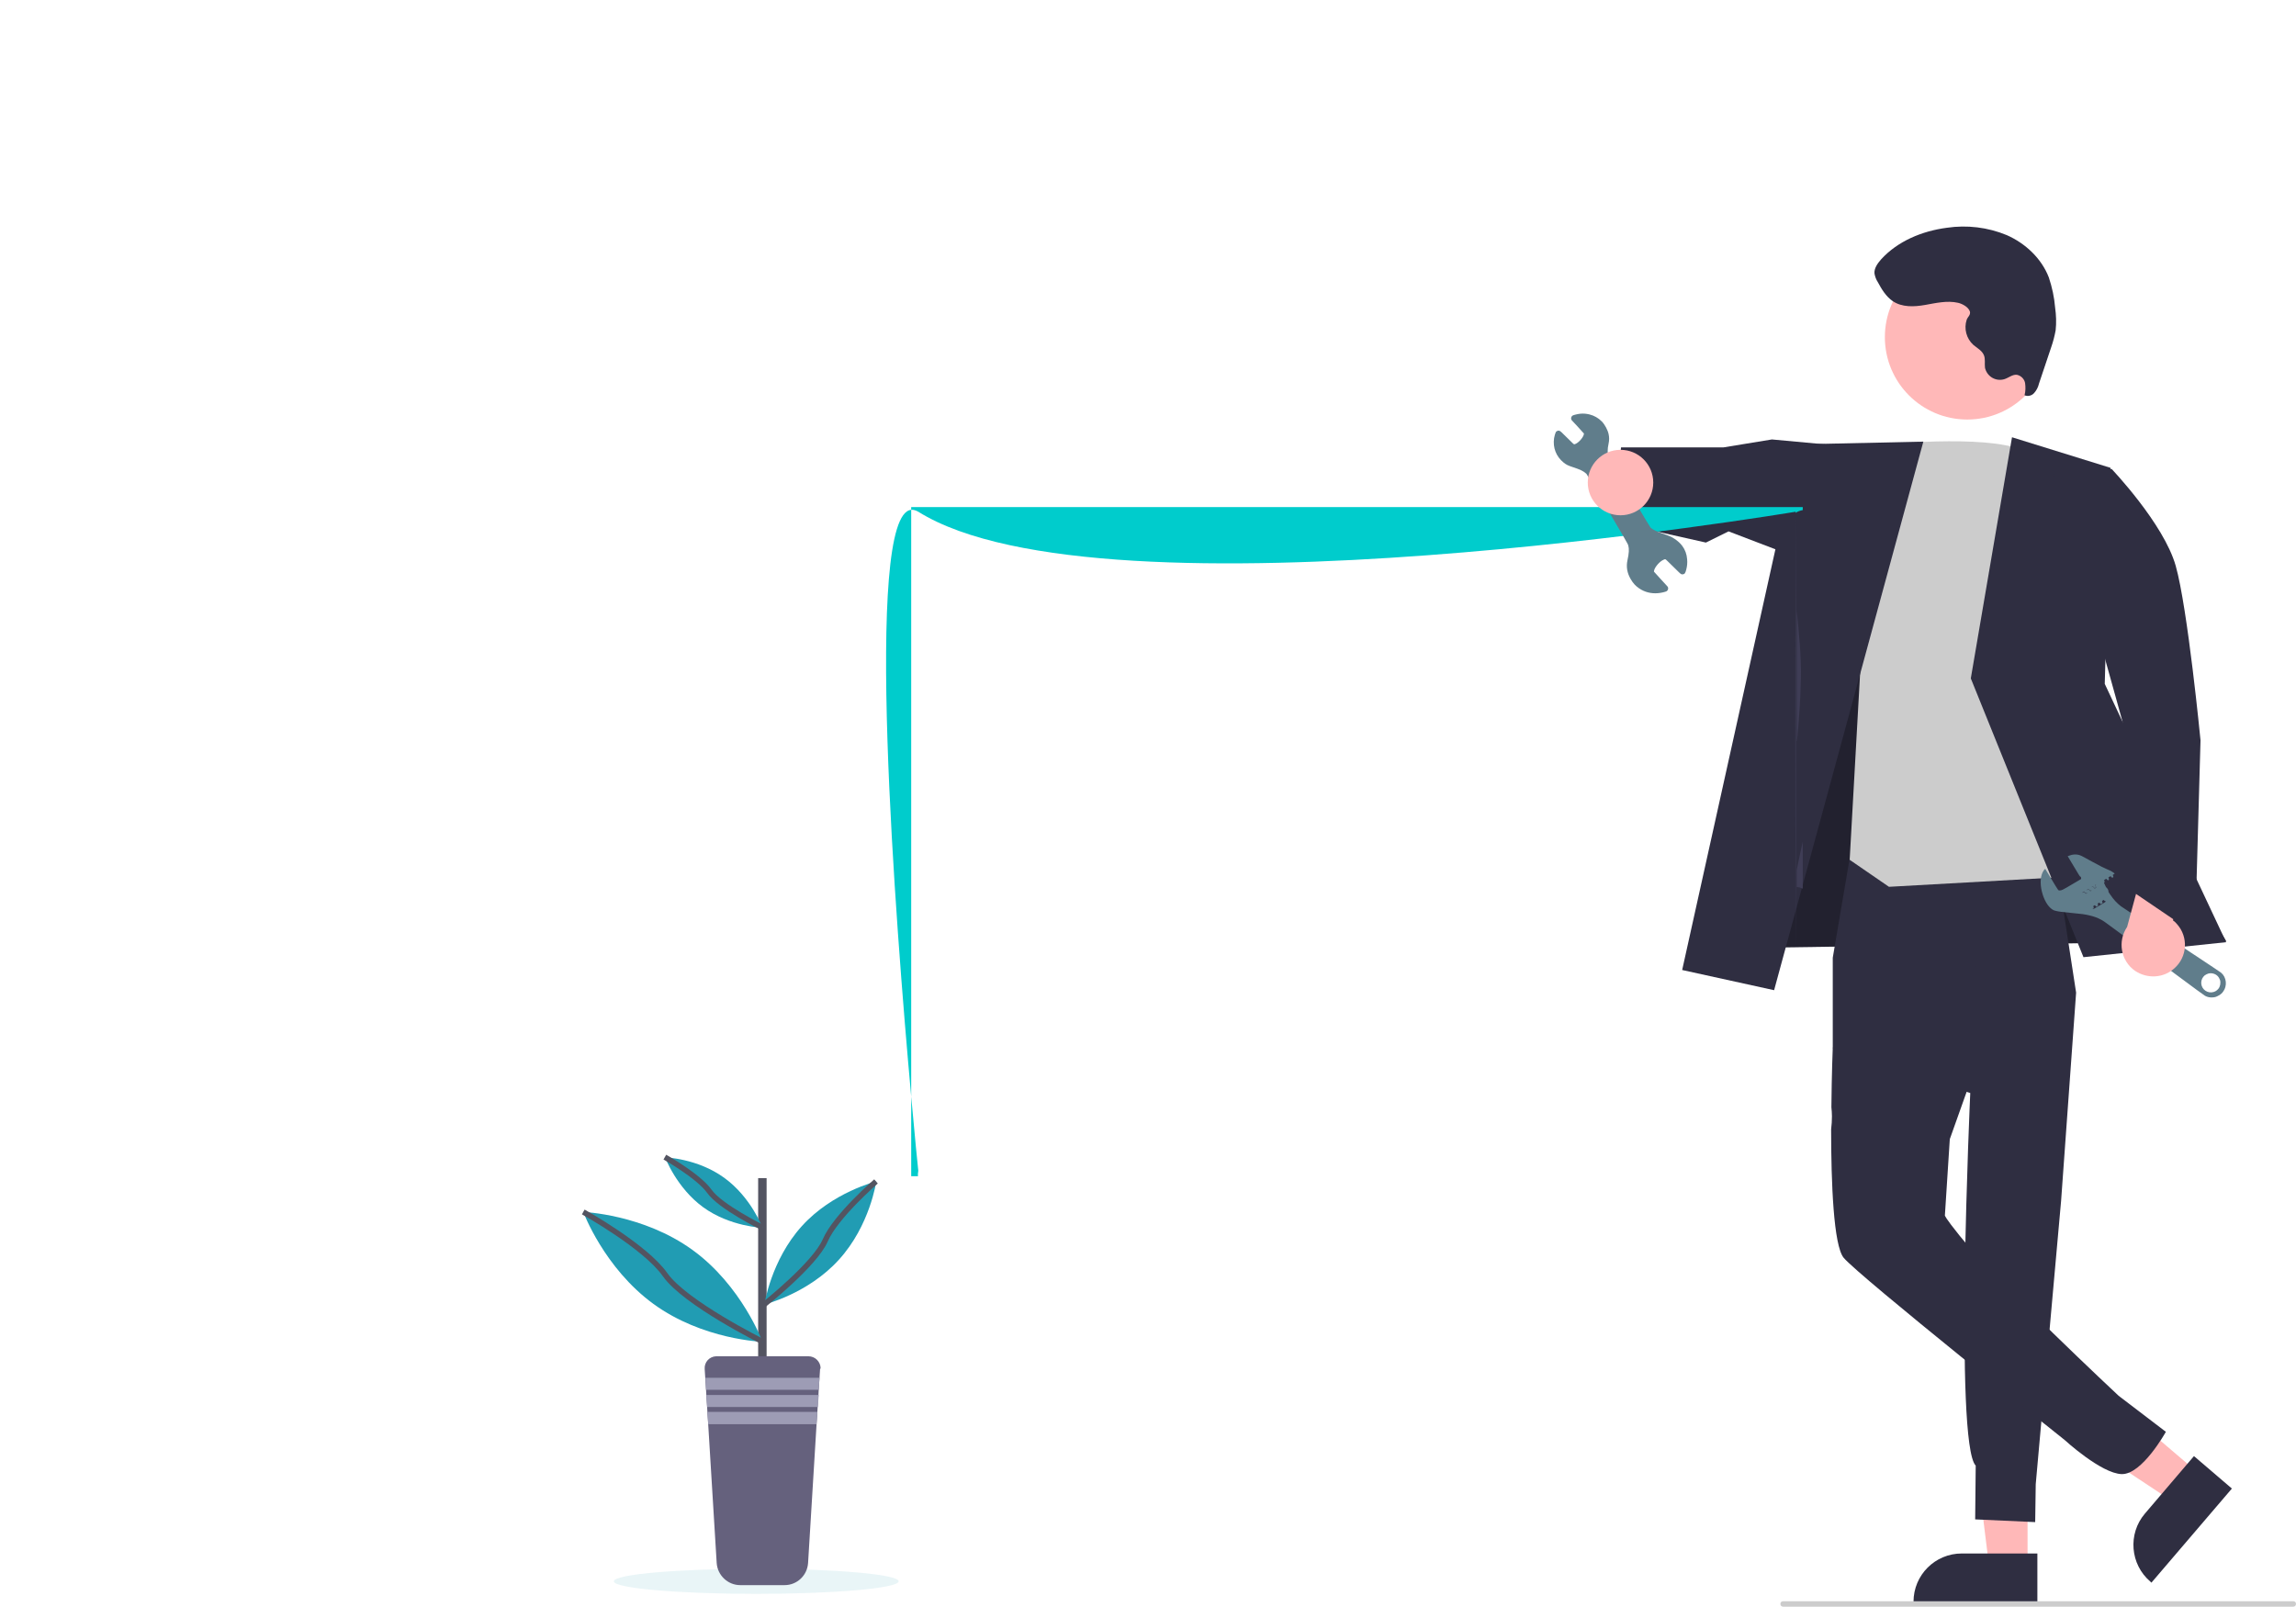 <?xml version="1.0" encoding="utf-8"?>
<!-- Generator: Adobe Illustrator 25.1.0, SVG Export Plug-In . SVG Version: 6.00 Build 0)  -->
<svg version="1.1" id="b2c7d13c-cf19-4853-8e1a-27f628056126"
	 xmlns="http://www.w3.org/2000/svg" xmlns:xlink="http://www.w3.org/1999/xlink" x="0px" y="0px" viewBox="0 0 841.6 589"
	 style="enable-background:new 0 0 841.6 589;" xml:space="preserve">
<style type="text/css">
	.st0{fill:#FFB8B8;}
	.st1{fill:#2F2E41;}
	.st2{opacity:0.28;enable-background:new    ;}
	.st3{fill:#CCCCCC;}
	.st4{fill:#607D8B;}
	.st5{fill:#00CCCC;}
	.st6{fill:#3F3D56;}
	.st7{opacity:0.1;fill:#219CB3;enable-background:new    ;}
	.st8{fill:#535461;}
	.st9{fill:#65617D;}
	.st10{fill:#9D9CB5;}
	.st11{fill:#219CB3;}
	.st12{fill:none;stroke:#535461;stroke-width:2;stroke-miterlimit:10;}
</style>
<polygon class="st0" points="743.2,574.2 729.1,574.2 722.4,519.9 743.2,519.9 "/>
<path class="st1" d="M746.8,587.8h-45.4v-0.6c0-9.8,7.9-17.7,17.7-17.7l0,0h27.7V587.8z"/>
<polygon class="st0" points="805.3,539.6 796.2,550.3 750.5,520.1 764,504.3 "/>
<path class="st1" d="M818.1,545.7l-29.5,34.5l-0.4-0.4c-7.4-6.3-8.3-17.5-2-24.9l0,0l18-21.1L818.1,545.7z"/>
<polygon class="st1" points="643.2,307.1 638.9,347.5 816,345 738.8,219.1 675.7,216.8 "/>
<polygon class="st2" points="643.2,307.1 638.9,347.5 816,345 738.8,219.1 675.7,216.8 "/>
<path class="st1" d="M678.1,314.1l-6.3,37v33.1l50.4,16.5c0,0-5.9,128.4,2,136.6L724,557l22,1l0.2-13.9l9.3-103.9l5.5-76.3
	l-8.9-57.8L678.1,314.1z"/>
<path class="st1" d="M776.6,511.7c0,0-45-42-58.3-58.7c-5.4-6.7-5.4-7.4-5.4-7.4l1.8-28l18.5-52l-16.1-19.7l-45.3,38.2
	c0,0-0.4,9.5-0.5,21.8c0.1,1.1,0.2,2.2,0.2,3.3c0,1.6-0.1,3.2-0.3,4.8c0,19.7,0.9,42.6,4.6,47.1c5.8,6.9,81,66.8,81,66.8
	s13.4,12.3,20.9,12.5s16.2-15.5,16.2-15.5L776.6,511.7z"/>
<polygon class="st1" points="669,162.9 649.5,161.1 631.8,164 594.2,164 591,191.2 625.3,198.9 633.6,194.8 668.4,208.1 "/>
<path class="st3" d="M692.4,162.8c0,0,41.5-3.9,50.9,3.5s29.6,154.3,29.6,154.3l-80.5,4.5l-14.4-9.9l4.1-73.3L692.4,162.8z"/>
<polygon class="st1" points="705,161.9 659.3,162.9 616.6,355.6 650.3,363 "/>
<polygon class="st1" points="737.5,160.3 773.6,171.5 771.5,250.7 816,345.4 763.7,350.9 722.4,248.7 "/>
<ellipse class="st0" cx="721.1" cy="123.6" rx="30.2" ry="30.2"/>
<path class="st1" d="M717.7,111c-4-0.9-8.1,0.1-12.1,0.8s-8.4,0.9-11.8-1.4c-2.5-1.7-4.1-4.4-5.5-7c-0.6-0.9-1-2-1.2-3.1
	c-0.2-1.9,1.1-3.7,2.4-5.2c6.1-6.7,15-10.4,24.1-11.6c7.4-1.1,15-0.2,22,2.7c6.8,3,12.7,8.5,15.4,15.5c1.2,3.6,2,7.3,2.3,11
	c0.4,2.8,0.5,5.6,0.2,8.4c-0.4,2.1-0.9,4.1-1.6,6.1l-4.5,13.4c-0.3,1.3-0.9,2.5-1.8,3.5c-0.9,1-2.3,1.3-3.5,0.8
	c0.4-1.5,0.4-3,0.2-4.5c-0.3-1.5-1.5-2.7-3-3c-1.6-0.2-3,1.1-4.6,1.6c-3,0.9-6.1-0.8-7-3.8c0-0.1-0.1-0.3-0.1-0.4
	c-0.2-1.5,0.2-3.2-0.4-4.6c-0.7-1.7-2.5-2.6-3.9-3.8c-2.5-2.3-3.5-5.9-2.4-9.2c0.4-1.1,1.4-1.6,1.2-2.9
	C721.6,112.5,719.1,111.3,717.7,111z"/>
<path class="st3" d="M840.6,589h-187c-0.6,0-1-0.4-1-1s0.4-1,1-1h187c0.6,0,1,0.4,1,1S841.1,589,840.6,589z"/>
<g transform="translate(0,1280) scale(0.1,-0.1)">
	<path class="st4" d="M7491.5,9609.3c-12.1-16.7-14.8-46.4-7-77.8c7.5-30.4,21.6-54.6,38.4-65.6c4.2-2.8,6.1-3.5,11.7-4.9
		c11.5-2.9,25.2-4.7,59.9-7.9c36.3-3.3,47.9-5,65.1-9.1c16.8-4,29.1-8.6,41.9-15.5c8.8-4.7,12.2-7.1,43.2-30
		c65.7-48.6,96.5-71.3,122.4-90.5c63.9-47.2,84.1-62.1,122.4-90.5c22.3-16.4,51.5-38.1,64.9-48s26.1-19,28.2-20.1
		c8.9-4.9,18.3-6.7,29.1-5.8c8.6,0.8,13,2.3,21.5,7.3c8.4,5,11.7,7.9,16.6,15.2c3.7,5.5,5.4,9,7.2,15.4c3.5,12.8,2.2,26-3.8,37.9
		c-3,5.8-6.5,10.2-12,14.9c-2.3,1.9-45.6,30.9-97.5,65.1c-51.4,33.9-131.9,87.1-179,118.1c-47.1,31.1-87.8,58.1-90.4,60.2
		c-14.9,11.5-27.3,24.9-39.2,42.8l-6.2,9.2l-0.4,3.5c-0.4,4.5-2.7,8.7-6.5,12.1c-2.6,2.4-2.8,2.8-6,9.9c-1.8,4.1-3.5,7.8-3.7,8.1
		s0.3,1,1.1,1.4c1.3,0.8,1.4,1.1,0.6,4.1c-0.5,1.8-1,3.7-1.1,4.3c-0.2,0.8,0.4,1.3,3.5,3.2l3.8,2.2l3-2.9l3-3l2.3,1.2
		c2.6,1.3,2.6,1.1,0.7,7.4l-0.7,2.4l3.8,2.2l3.8,2.3l3-3l3.1-3l2.3,1.2c1.9,1,2.2,1.3,2.1,2.2c-0.2,0.5-0.7,2.5-1.2,4.3l-0.9,3.2
		l3.6,2.2c2,1.2,3.6,2.2,3.5,2.3s-3.1,2.3-6.7,4.9c-6,4.3-8,5.4-22.2,11.3c-14,6-19.2,8.7-52,26.5c-20.1,11-38.5,20.9-40.9,22.1
		c-8.9,4.2-17.2,5.8-26.9,5.2c-5.8-0.4-11-1.5-18.2-4.2l-5.6-2l22.2-37.1c20.7-34.6,22.3-37.1,23.4-37.2c2-0.3,4.2-4.5,3.7-7.3
		l-0.4-2.3l-32.2-19c-36.8-21.8-38.5-22.6-46.1-22.7c-5.4-0.1-3.3-2.9-29.5,40.5l-23.3,38.6l-1.5-0.9
		C7494.8,9613.5,7492.9,9611.4,7491.5,9609.3z M7641.3,9529.6c1.3-1.2,2.9-2.8,3.5-3.5c1.1-1.2,1.3-1.2,3.5,0.1
		c1.4,0.8,2.5,1.2,2.7,0.9s-0.8-1.1-2.5-2l-2.9-1.5l-3.3,3.3l-3.3,3.3l-3.1-1.6c-4.3-2.3-4.5-1.2-0.3,1.3l3.4,2L7641.3,9529.6z
		 M7657.3,9539.1c1.3-1.2,2.9-2.8,3.5-3.5c1.1-1.2,1.3-1.2,3.5,0.1c1.3,0.8,2.5,1.2,2.7,0.9c0.1-0.2-0.9-1.2-2.3-2l-2.6-1.6
		l-3.7,3.6l-3.7,3.5l-3.2-2c-1.8-1.1-3.3-1.8-3.5-1.6c-0.2,0.3,1.3,1.4,3.3,2.6l3.6,2.2L7657.3,9539.1z M7673.4,9548.6
		c1.3-1.2,2.9-2.8,3.5-3.5c1.1-1.2,1.3-1.2,3.5,0.1c2.6,1.6,2.6,0.8,0.4,8.3l-0.8,2.6l2.3,1.3l2.3,1.3l-1.9-1.4
		c-1.9-1.4-1.9-1.5-1.3-3.8c0.4-1.3,1-3.5,1.4-4.9l0.7-2.6l-2.6-1.7l-2.6-1.7l-3.7,3.6l-3.7,3.6l-3.6-1.7l-3.5-1.8l3.7,2.3l3.7,2.3
		L7673.4,9548.6z M7681.3,9478.8l2.9-3l3.4,2.2l3.4,2.2l-1.1,3.6l-1.1,3.6l2.9,1.9c2.1,1.4,3.1,1.8,3.5,1.4c0.3-0.3,1.7-1.6,3-2.8
		l2.4-2.4l3.3,2l3.4,2l-1.1,3.9l-1.1,3.9l3,1.8l3,1.8l2.1-2.2c3.1-3.1,4-3.6,5-2.6c1.1,1.1,1.5,0.2,0.6-1.3
		c-0.6-1-6.2-4.5-23.1-14.5c-20.5-12.1-22.5-13.2-24.1-13.1l-1.7,0.1l2.5,1.5c1.6,0.9,2.5,1.8,2.4,2.3c-0.1,0.3-0.6,2.2-1,4
		l-0.9,3.2l2.8,1.7l2.9,1.7L7681.3,9478.8z M8094.7,9231c12.1,3.1,25.3-0.5,34-9.1c3.5-3.4,7.5-10.3,8.9-14.9
		c2.9-10.4,0.6-23.3-5.8-31.4c-6.6-8.4-15-12.8-25.8-13.6c-10.2-0.8-21,3.6-28.1,11.3c-13.5,14.8-12.1,37.6,3.2,50.8
		C8084.3,9226.6,8090.9,9230,8094.7,9231z"/>
</g>
<path class="st0" d="M797,355c4.8-4.2,5.2-11.5,1-16.2c-0.4-0.5-0.9-1-1.5-1.4l7.2-25.3l-14.3-8.2l-9.7,35.9
	c-3.6,5.3-2.3,12.5,2.9,16.1C787.1,358.9,793,358.6,797,355L797,355z"/>
<path class="st1" d="M752.7,173.7l21.3-1.8c0,0,19.1,20,23.5,35.5s9.1,64,9.1,64l-2,71l-24.9-16.9l-1.7-61L752.7,173.7z"/>
<path class="st5" d="M336.6,429.2c-0.2-1.6-1.2-11.8-2.6-27.2v29.2h2.5C336.4,430.5,336.5,429.9,336.6,429.2z"/>
<path class="st5" d="M658.2,188c0.7-0.5,1.6-0.8,2.6-1v-1.1H334v1c0.8-0.1,1.7,0.2,2.6,0.7c68.2,42.6,321.6,0,321.6,0V188z"/>
<path class="st5" d="M334,402V186.9C316.5,188.5,328.3,338.9,334,402z"/>
<g transform="translate(0,640) scale(0.1,-0.1)">
	<path class="st4" d="M6166.4,4398.7c-7.2,9.7-16.4,18.1-28.4,26s-17.7,10.3-45.4,19.9c-20.3,7-36.1,14.9-42.3,21
		c-1.9,2-13.5,21.2-77,127.9l-74.7,125.5l-1.9,5.5c-4.8,13.9-5,28.1-0.6,48.3c2.9,13.2,2.9,24.1,0.2,36.2
		c-3.4,15.3-14.1,35.1-25,46.1c-12.5,12.6-28,21.4-45,25.6c-11.9,2.9-22.6,3.7-33.8,2.6c-9.2-0.9-24.3-4.5-27.9-6.6
		c-5.4-3.2-7.4-10.8-4.3-16.1c0.7-1.1,2.8-3.6,4.8-5.4c2-1.9,8.9-9.3,15.4-16.4c6.4-7.1,14.8-16.4,18.6-20.6l6.9-7.6l-0.3-2
		c-1.3-10.2-15.9-28.2-28.2-34.7c-6.9-3.6-7.7-3.6-12.1,0.7c-8.9,8.7-34.5,33.9-41.3,40.4c-5.4,5.2-8.5,6.7-12.7,6.2
		c-3.1-0.4-7-2.9-8.6-5.4c-1.6-2.6-5.3-15.5-6.3-22.1c-5.1-34.9,7.6-67.4,35.2-89.6c9.4-7.6,16.2-10.9,34.5-16.9
		c25.4-8.3,36.5-13.6,45.9-21.7l3.2-2.7l57.5-96.8c31.6-53.3,65.8-111.3,75.9-129c17.9-31.1,18.5-32.3,19.8-37
		c3.5-12.5,2.7-27.6-3-53.9c-5.2-24-1.3-46.8,12.1-69.6c9-15.2,17.5-24.4,31-33.6c20.3-13.7,43.4-19.5,68.8-17.4
		c11.2,0.9,27.2,4.6,31.7,7.2c5.2,3.1,7.2,10.8,4.2,16c-0.6,1-3.2,3.9-5.8,6.5c-2.6,2.6-12.4,13.2-21.8,23.7s-18.5,20.5-20.1,22.2
		c-1.6,1.8-3,3.3-3,3.3s0.1,1.3,0.3,2.9c1.5,11.1,16.2,29.8,30.2,38.3c5.6,3.3,9.3,4.7,11.6,4.1c0.8-0.2,4.1-3.1,7.4-6.4
		c5.9-5.9,27.5-27.1,41-40.2c7.9-7.7,10.2-9.1,14.8-8.6c7.1,0.7,9.6,3.9,13,17.1c3.4,12.9,4.5,25.5,3.3,38.2
		C6182.8,4368.5,6176.9,4384.4,6166.4,4398.7z"/>
</g>
<circle class="st0" cx="594" cy="176.9" r="12"/>
<path class="st6" d="M658.6,223.7v47.9c0,0,0.1,0,0.1,0.1c0.7-7.6,1.3-15.3,1.4-23C660.3,240.4,659.4,232.1,658.6,223.7z"/>
<path class="st6" d="M660.8,308.6c-0.8,3.4-1.5,6.8-2.2,10.3v6.3c0.8,0,1.5,0.2,2.2,0.6V308.6z"/>
<path class="st6" d="M658.3,348c-0.3-53-0.3-106,0-159.5"/>
<ellipse class="st7" cx="277.2" cy="579.7" rx="52.2" ry="4.6"/>
<rect x="277.9" y="431.9" class="st8" width="3.1" height="70.1"/>
<path class="st9" d="M300.6,501.9l-0.2,3.1l-0.3,4.5l-0.1,1.9l-0.3,4.5l-0.1,1.9l-0.3,4.5l-3.1,50.7c-0.3,4.5-4,8.1-8.6,8.1h-16.3
	c-4.5,0-8.3-3.6-8.6-8.1l-3.1-50.7l-0.3-4.5l-0.1-1.9l-0.3-4.5l-0.1-1.9l-0.3-4.5l-0.2-3.1c-0.2-2.5,1.7-4.6,4.2-4.7
	c0.1,0,0.2,0,0.3,0h33.5c2.5,0,4.5,2,4.5,4.5C300.6,501.7,300.6,501.8,300.6,501.9z"/>
<polygon class="st10" points="300.4,505.1 300.1,509.5 258.8,509.5 258.6,505.1 "/>
<polygon class="st10" points="300.1,511.4 299.8,515.8 259.2,515.8 258.9,511.4 "/>
<polygon class="st10" points="299.6,517.6 299.3,522.1 259.6,522.1 259.3,517.6 "/>
<path class="st11" d="M253.8,458.2c18.1,13.1,25.7,33.7,25.7,33.7s-21.9-0.7-40-13.9s-25.7-33.7-25.7-33.7S235.7,445.1,253.8,458.2z
	"/>
<path class="st12" d="M213.8,444.3c0,0,22.7,12.6,30,23c7.3,10.4,35.7,24.5,35.7,24.5"/>
<path class="st11" d="M265.5,431.8c9.9,7.2,14,18.3,14,18.3s-11.9-0.4-21.7-7.5c-9.8-7.1-14-18.3-14-18.3S255.6,424.6,265.5,431.8z"
	/>
<path class="st12" d="M243.7,424.2c0,0,12.3,6.9,16.3,12.5c4,5.7,19.5,13.3,19.5,13.3"/>
<path class="st11" d="M293.9,449.5c-11.3,12.5-13.7,28.7-13.7,28.7s16-3.9,27.3-16.4c11.4-12.5,13.7-28.7,13.7-28.7
	S305.2,437,293.9,449.5z"/>
<path class="st12" d="M321.1,433.1c0,0-14.8,12.8-18.6,21.6c-3.8,8.8-22.5,23.6-22.5,23.6"/>
</svg>
